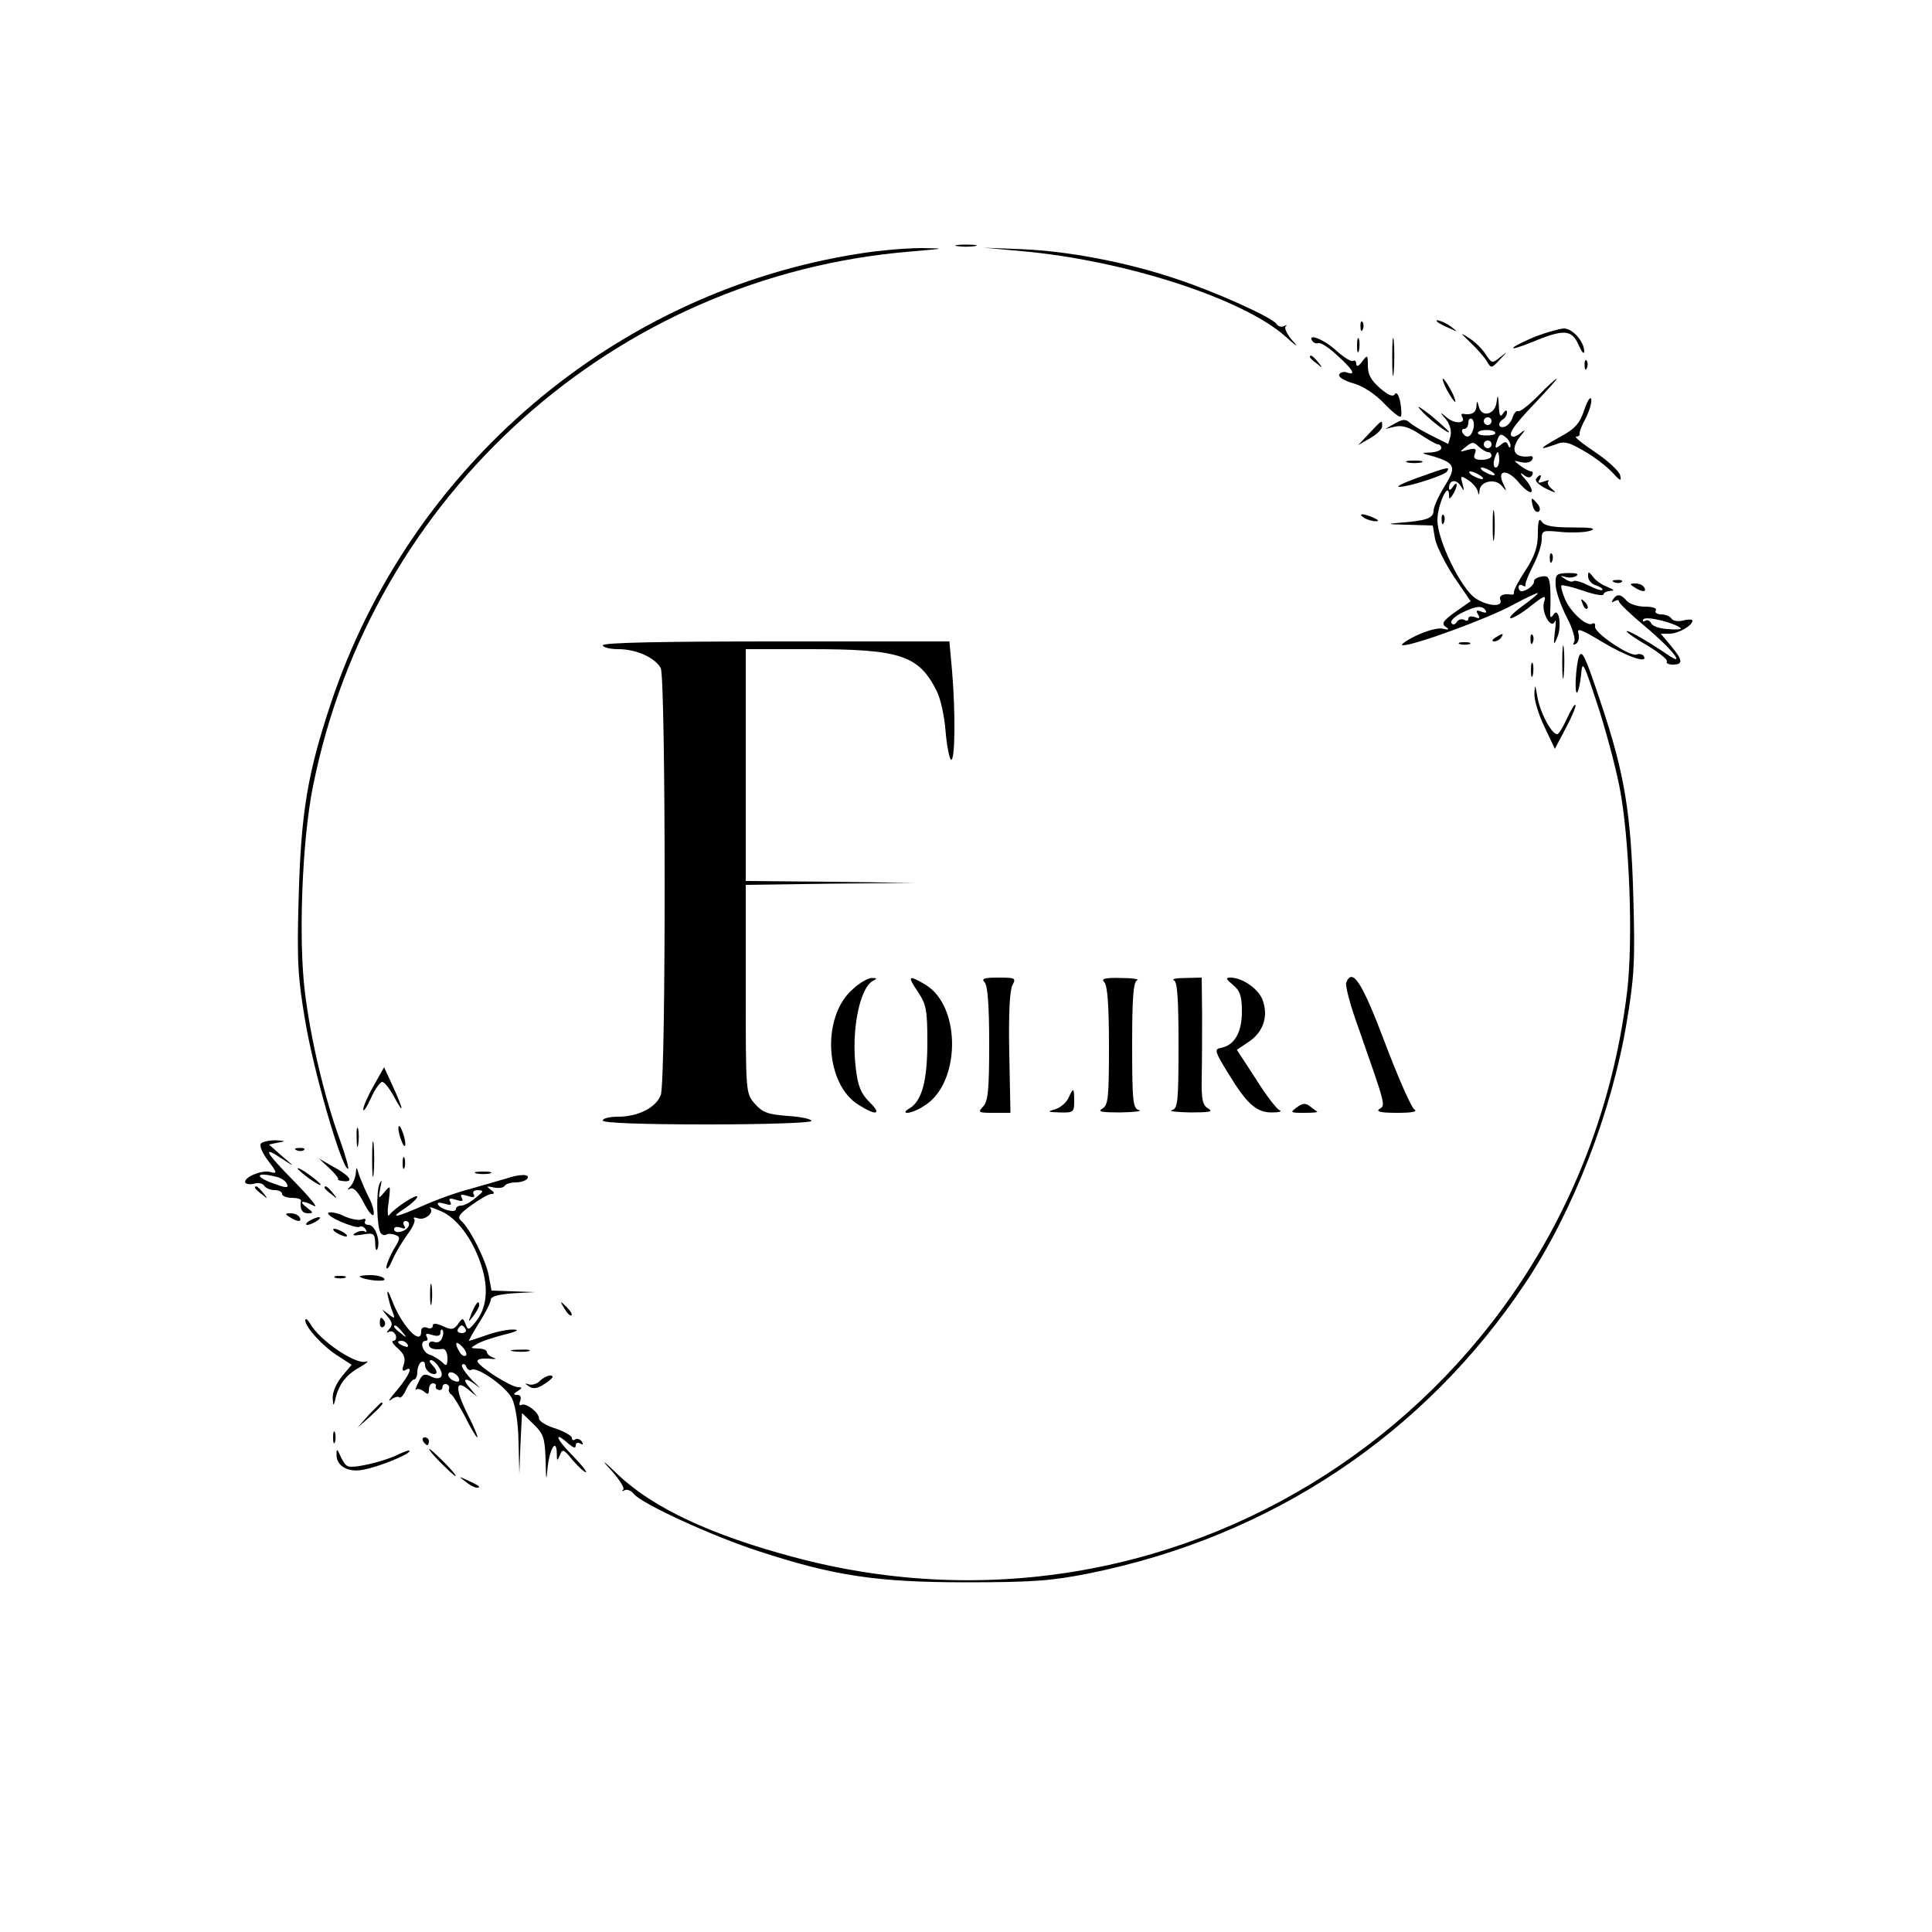 <?xml version="1.0" standalone="no"?>
<!DOCTYPE svg PUBLIC "-//W3C//DTD SVG 20010904//EN"
 "http://www.w3.org/TR/2001/REC-SVG-20010904/DTD/svg10.dtd">
<svg version="1.0" xmlns="http://www.w3.org/2000/svg"
 width="500pt" height="500pt" viewBox="0 0 500 500"
 preserveAspectRatio="xMidYMid meet">

<g transform="translate(0,500) scale(0.1,-0.1)"
fill="#000000" stroke="none">
<path d="M2478 4363 c12 -2 32 -2 45 0 12 2 2 4 -23 4 -25 0 -35 -2 -22 -4z"/>
<path d="M2226 4344 c-633 -98 -1166 -551 -1370 -1165 -60 -180 -77 -282 -83
-499 -5 -170 -2 -211 17 -323 21 -126 91 -371 110 -382 5 -3 -5 32 -21 77 -39
107 -75 258 -90 381 -17 139 -7 394 21 532 151 756 782 1321 1546 1384 91 8
94 8 29 9 -38 0 -110 -6 -159 -14z"/>
<path d="M2645 4350 c267 -24 572 -123 682 -221 26 -24 36 -30 20 -13 -15 17
-24 34 -20 39 5 4 3 5 -4 1 -6 -3 -15 -1 -19 5 -10 17 -156 83 -262 118 -129
43 -277 71 -396 76 l-101 4 100 -9z"/>
<path d="M3521 4154 c0 -11 3 -14 6 -6 3 7 2 16 -1 19 -3 4 -6 -2 -5 -13z"/>
<path d="M3721 4166 c2 -2 15 -9 29 -15 24 -11 24 -11 6 3 -16 13 -49 24 -35
12z"/>
<path d="M3603 4075 c0 -44 2 -61 4 -37 2 23 2 59 0 80 -2 20 -4 1 -4 -43z"/>
<path d="M3976 4130 c-27 -11 -54 -24 -59 -29 -6 -6 17 1 49 14 81 34 102 32
119 -7 8 -18 14 -26 15 -18 0 26 -30 60 -53 60 -12 -1 -44 -10 -71 -20z"/>
<path d="M3806 4113 c17 -16 36 -38 42 -48 11 -19 12 -19 34 5 21 22 21 22 1
6 -21 -17 -22 -17 -38 7 -9 14 -28 33 -43 42 -25 16 -24 15 4 -12z"/>
<path d="M3396 4118 c3 -5 10 -8 16 -6 6 2 28 -12 49 -32 40 -36 50 -53 25
-44 -8 3 -17 1 -20 -5 -4 -6 12 -16 36 -23 26 -7 57 -28 80 -52 21 -22 40 -37
43 -34 3 2 2 19 -1 37 -4 19 -10 28 -14 21 -5 -8 -17 -3 -38 15 -23 20 -32 35
-32 58 0 29 -1 30 -15 11 -9 -12 -14 -14 -15 -6 0 7 -4 11 -8 8 -5 -3 -24 9
-43 26 -31 29 -76 47 -63 26z"/>
<path d="M3512 4105 c0 -16 2 -22 5 -12 2 9 2 23 0 30 -3 6 -5 -1 -5 -18z"/>
<path d="M3390 4076 c0 -2 8 -10 18 -17 15 -13 16 -12 3 4 -13 16 -21 21 -21
13z"/>
<path d="M4101 4054 c0 -11 3 -14 6 -6 3 7 2 16 -1 19 -3 4 -6 -2 -5 -13z"/>
<path d="M3745 3990 c9 -16 18 -30 21 -30 2 0 -2 14 -11 30 -9 17 -18 30 -21
30 -2 0 2 -13 11 -30z"/>
<path d="M3980 3975 c-24 -24 -47 -42 -51 -39 -4 2 -10 -4 -14 -15 -3 -11 -12
-22 -20 -25 -17 -6 -21 9 -5 19 6 3 10 12 10 18 0 7 -4 6 -10 -3 -7 -11 -10
-7 -11 20 -2 30 -3 31 -6 8 -5 -32 -39 -39 -46 -10 -4 16 -5 16 -6 0 -1 -16
-13 -23 -34 -19 -5 1 -6 -3 -3 -8 11 -17 -19 -19 -39 -2 -19 16 -20 15 -3 -4
10 -13 15 -29 12 -43 l-6 -21 -42 21 c-22 11 -48 26 -56 33 -12 11 -19 11 -40
-1 l-25 -14 26 6 c18 4 37 -2 64 -20 21 -14 42 -26 46 -26 5 0 9 -4 9 -10 0
-5 -12 -10 -27 -11 -27 -1 -27 -1 6 -10 57 -17 61 -28 29 -78 -15 -25 -28 -53
-28 -63 0 -19 -19 -26 -90 -31 -34 -3 -28 -4 21 -5 l67 -2 6 -35 c4 -19 26
-63 49 -98 l43 -63 -40 -28 c-31 -22 -36 -30 -25 -38 11 -7 9 -9 -8 -5 -12 3
-43 -6 -70 -19 -26 -13 -41 -24 -32 -24 30 0 222 70 285 105 35 19 64 32 64
30 0 -3 -19 -18 -42 -35 -22 -16 -35 -30 -28 -30 6 0 30 14 52 32 36 28 40 29
34 10 -8 -25 18 -73 28 -50 3 7 3 -5 0 -27 -4 -35 -3 -37 6 -15 13 30 4 82
-10 59 -7 -10 -9 -8 -8 11 1 14 1 40 0 58 -2 28 -6 33 -22 30 -12 -2 -20 -7
-20 -12 2 -9 -19 -26 -32 -26 -5 0 -8 5 -8 11 0 5 5 7 10 4 6 -4 9 -3 8 2 -1
4 8 27 20 50 12 23 22 53 22 67 0 24 2 24 53 19 28 -2 62 -1 74 4 15 6 1 8
-48 8 -51 0 -72 4 -79 15 -7 11 -10 2 -10 -31 0 -34 -8 -58 -32 -95 -18 -27
-31 -52 -30 -57 1 -4 -1 -6 -5 -6 -22 4 -35 -2 -30 -14 7 -19 -34 -16 -65 5
-37 25 -98 150 -98 202 0 39 29 102 30 66 0 -13 1 -13 10 0 5 8 10 20 10 25 0
6 -5 3 -10 -5 -6 -9 -10 -10 -10 -3 0 21 18 24 30 6 9 -16 10 -15 5 5 -6 21
-5 22 14 10 11 -7 22 -19 25 -28 3 -13 4 -12 5 1 2 24 42 32 58 11 13 -15 13
-15 4 5 -19 37 9 41 39 5 15 -18 30 -29 33 -25 4 3 -3 18 -15 32 -13 14 -16
20 -6 13 11 -9 18 -10 23 -2 3 5 2 10 -2 10 -5 0 -18 7 -29 15 -18 14 -18 14
2 9 12 -3 25 -1 29 6 4 7 1 11 -6 9 -43 -5 -52 19 -22 55 10 12 11 15 3 9 -8
-7 -18 -13 -22 -13 -20 0 -3 27 54 86 33 35 59 64 57 64 -3 0 -25 -20 -49 -45z
m-167 -85 c-6 -22 -18 -26 -28 -10 -3 6 -1 10 4 10 6 0 11 7 11 16 0 8 4 13 9
10 5 -3 7 -15 4 -26z m47 20 c0 -5 -4 -10 -10 -10 -5 0 -10 5 -10 10 0 6 5 10
10 10 6 0 10 -4 10 -10z m10 -31 c0 -4 -11 -6 -25 -6 -13 0 -22 3 -20 8 6 9
45 8 45 -2z m39 -33 c0 -6 -3 -6 -6 2 -4 10 -8 10 -19 1 -15 -13 -17 -9 -8 15
5 13 9 14 20 5 8 -6 14 -17 13 -23z m-58 -16 c5 0 9 -4 9 -10 0 -5 -11 -10
-25 -10 -18 0 -23 4 -18 16 5 13 1 15 -18 10 -23 -7 -23 -6 -5 8 16 13 20 13
33 0 8 -7 19 -14 24 -14z m9 20 c0 -5 -4 -10 -10 -10 -5 0 -10 5 -10 10 0 6 5
10 10 10 6 0 10 -4 10 -10z m20 -40 c0 -11 -4 -20 -9 -20 -5 0 -7 9 -4 20 3
11 7 20 9 20 2 0 4 -9 4 -20z m-20 -30 c8 -5 11 -10 5 -10 -5 0 -17 5 -25 10
-8 5 -10 10 -5 10 6 0 17 -5 25 -10z m-30 -10 c8 -5 11 -10 5 -10 -5 0 -17 5
-25 10 -8 5 -10 10 -5 10 6 0 17 -5 25 -10z m15 -350 c4 -6 -1 -7 -11 -3 -13
5 -15 3 -9 -7 6 -10 4 -12 -8 -7 -10 3 -17 2 -17 -4 0 -6 -5 -7 -11 -3 -6 3
-15 1 -19 -6 -5 -7 -10 -8 -14 -2 -3 5 9 17 27 26 37 18 53 20 62 6z"/>
<path d="M4100 3939 c-12 -36 -24 -49 -65 -71 -52 -29 -56 -35 -9 -18 22 9 34
6 73 -17 25 -14 58 -39 73 -55 21 -23 25 -25 21 -8 -3 11 -32 38 -65 60 -33
22 -55 40 -49 40 6 0 10 3 9 8 -1 4 6 22 16 40 9 18 16 40 14 49 -2 8 -10 -4
-18 -28z"/>
<path d="M3675 3941 c19 -23 75 -66 75 -59 0 2 -21 21 -47 43 -27 21 -39 28
-28 16z"/>
<path d="M3544 3879 l-29 -31 31 18 c17 10 31 23 31 31 0 17 1 18 -33 -18z"/>
<path d="M3643 3803 c9 -2 25 -2 35 0 9 3 1 5 -18 5 -19 0 -27 -2 -17 -5z"/>
<path d="M3670 3764 c-36 -13 -58 -23 -49 -24 25 0 118 30 124 40 8 13 3 12
-75 -16z"/>
<path d="M3975 3760 c-3 -5 9 -16 27 -25 23 -11 28 -12 16 -2 -10 8 -15 17
-11 21 4 4 -1 4 -11 0 -14 -5 -17 -4 -12 4 4 7 5 12 2 12 -3 0 -7 -4 -11 -10z"/>
<path d="M3967 3690 c3 -11 9 -17 15 -14 5 3 4 12 -3 20 -16 19 -18 18 -12 -6z"/>
<path d="M3863 3640 c0 -36 2 -50 4 -32 2 17 2 47 0 65 -2 17 -4 3 -4 -33z"/>
<path d="M3530 3660 c8 -5 22 -9 30 -9 10 0 8 3 -5 9 -27 12 -43 12 -25 0z"/>
<path d="M3731 3654 c0 -11 3 -14 6 -6 3 7 2 16 -1 19 -3 4 -6 -2 -5 -13z"/>
<path d="M4011 3554 c0 -11 3 -14 6 -6 3 7 2 16 -1 19 -3 4 -6 -2 -5 -13z"/>
<path d="M4026 3485 c1 -17 14 -54 29 -83 15 -28 23 -57 19 -63 -4 -8 -3 -9 5
-5 6 4 9 16 6 27 -5 15 8 10 61 -22 63 -38 121 -58 108 -37 -3 5 -12 7 -19 4
-17 -6 -111 57 -107 73 1 7 -2 10 -7 7 -14 -9 -57 30 -71 64 -7 17 -11 32 -9
35 2 2 28 -4 57 -14 28 -10 52 -14 52 -9 0 4 8 8 18 9 12 0 9 3 -8 10 -14 5
-31 17 -37 26 -12 15 -13 15 -13 1 0 -9 9 -20 21 -23 11 -4 18 -9 16 -12 -3
-2 -19 3 -36 12 -18 9 -35 14 -39 11 -4 -3 -14 0 -22 6 -13 8 -13 9 1 5 9 -3
22 -2 29 3 7 5 -1 7 -21 7 -32 -1 -34 -3 -33 -32z"/>
<path d="M4178 3493 c7 -3 16 -2 19 1 4 3 -2 6 -13 5 -11 0 -14 -3 -6 -6z"/>
<path d="M4230 3480 c20 -13 33 -13 25 0 -3 6 -14 10 -23 10 -15 0 -15 -2 -2
-10z"/>
<path d="M4174 3448 c-4 -7 -3 -8 4 -4 7 4 12 4 12 -1 0 -4 30 -33 66 -63 72
-60 111 -110 58 -73 -49 33 -104 65 -104 59 0 -3 24 -20 54 -37 30 -18 53 -37
50 -41 -3 -4 4 -8 15 -8 28 0 26 12 -5 49 l-26 31 24 0 c23 1 58 21 58 34 0 3
-11 4 -24 0 -13 -3 -27 -1 -30 5 -4 6 -16 11 -27 11 -11 0 -17 5 -14 10 4 6
-8 10 -28 10 -19 0 -40 7 -47 15 -15 18 -26 19 -36 3z m176 -74 c2 -3 -13 -4
-34 -2 -21 1 -40 8 -43 15 -3 7 -10 10 -16 6 -5 -3 -7 -1 -4 4 6 10 82 -9 97
-23z"/>
<path d="M4096 3437 c3 -10 9 -15 12 -12 3 3 0 11 -7 18 -10 9 -11 8 -5 -6z"/>
<path d="M3870 3350 c-9 -6 -10 -10 -3 -10 6 0 15 5 18 10 8 12 4 12 -15 0z"/>
<path d="M3961 3344 c0 -11 3 -14 6 -6 3 7 2 16 -1 19 -3 4 -6 -2 -5 -13z"/>
<path d="M4043 3285 c0 -38 2 -53 4 -32 2 20 2 52 0 70 -2 17 -4 1 -4 -38z"/>
<path d="M1560 3330 c0 -5 18 -10 40 -10 47 0 95 -22 110 -49 13 -26 14 -1070
0 -1105 -12 -32 -58 -56 -110 -56 -22 0 -40 -4 -40 -10 0 -6 97 -10 270 -10
149 0 270 4 270 9 0 5 -28 11 -62 13 -51 4 -65 9 -85 32 -23 27 -23 28 -23
296 l0 270 218 3 217 2 -217 3 -218 2 0 300 0 300 168 0 c232 0 280 -16 326
-108 10 -19 20 -65 23 -103 3 -38 10 -72 14 -75 11 -6 12 121 3 229 l-7 77
-448 0 c-293 0 -449 -3 -449 -10z"/>
<path d="M3778 3333 c6 -2 18 -2 25 0 6 3 1 5 -13 5 -14 0 -19 -2 -12 -5z"/>
<path d="M4086 3300 c-8 -25 -12 -100 -4 -92 3 4 8 25 10 47 3 37 6 31 41 -75
21 -63 47 -160 58 -215 26 -131 36 -397 20 -531 -127 -1048 -1140 -1736 -2156
-1464 -214 57 -364 127 -455 213 -37 36 -47 43 -22 16 23 -25 39 -49 35 -54
-5 -4 -3 -5 3 -2 7 4 18 -1 25 -10 21 -25 201 -108 321 -147 195 -64 306 -81
538 -81 174 0 222 4 318 23 471 95 868 359 1130 752 123 185 223 441 262 675
19 114 22 154 17 325 -6 217 -23 319 -83 498 -41 123 -50 144 -58 122z"/>
<path d="M3962 3265 c0 -16 2 -22 5 -12 2 9 2 23 0 30 -3 6 -5 -1 -5 -18z"/>
<path d="M3971 3205 c-1 -16 11 -55 26 -86 l27 -57 29 55 c16 30 27 57 24 59
-2 2 -12 -14 -22 -36 -10 -22 -21 -40 -25 -40 -15 0 -44 56 -51 95 -6 35 -7
36 -8 10z"/>
<path d="M2207 2440 c-82 -71 -72 -247 16 -300 46 -29 60 -24 27 8 -22 22 -30
42 -35 86 -13 101 11 215 47 229 8 4 7 6 -4 6 -10 1 -33 -12 -51 -29z"/>
<path d="M2375 2434 c22 -33 25 -47 25 -131 0 -100 -14 -153 -47 -172 -11 -6
-13 -11 -5 -11 8 0 27 7 42 17 96 56 99 257 6 314 -45 27 -49 24 -21 -17z"/>
<path d="M2548 2458 c8 -8 12 -58 12 -159 0 -121 -3 -150 -16 -163 -14 -15
-12 -16 28 -16 l43 0 -3 155 c-2 98 1 162 8 175 10 19 8 20 -37 20 -36 0 -44
-3 -35 -12z"/>
<path d="M2858 2458 c8 -8 12 -59 12 -165 0 -134 -2 -153 -17 -162 -14 -8 -2
-10 47 -10 36 1 57 3 48 6 -16 4 -18 21 -18 168 0 121 3 165 13 168 6 3 -13 6
-42 6 -43 1 -52 -2 -43 -11z"/>
<path d="M3038 2463 c9 -3 12 -47 12 -168 0 -147 -2 -164 -17 -168 -10 -3 11
-5 47 -6 50 0 61 2 47 10 -15 9 -18 23 -17 82 1 40 1 114 1 165 l-1 92 -42 -1
c-24 0 -37 -3 -30 -6z"/>
<path d="M3191 2451 c18 -15 23 -28 23 -69 0 -55 -20 -88 -55 -94 -17 -3 -15
-10 21 -68 48 -79 73 -100 114 -99 17 0 25 3 17 6 -7 3 -35 39 -61 81 l-49 75
31 21 c37 25 51 65 36 107 -10 29 -52 59 -84 59 -13 0 -11 -4 7 -19z"/>
<path d="M3484 2457 c-3 -8 11 -61 32 -118 71 -203 70 -199 54 -209 -10 -7 4
-10 45 -10 40 0 55 3 45 9 -8 6 -42 83 -76 173 -59 156 -84 195 -100 155z"/>
<path d="M967 2190 c-15 -26 -27 -54 -27 -61 0 -8 9 5 20 29 10 23 24 42 29
42 6 0 19 -17 30 -37 28 -52 26 -36 -2 25 l-23 50 -27 -48z"/>
<path d="M2765 2158 c-6 -12 -21 -25 -35 -29 -21 -6 -19 -7 13 -8 35 -1 37 1
37 29 0 36 -2 37 -15 8z"/>
<path d="M3356 2134 c-18 -13 -17 -14 19 -14 21 0 36 1 34 3 -2 1 -11 8 -19
14 -11 9 -20 8 -34 -3z"/>
<path d="M923 2055 c0 -22 2 -30 4 -17 2 12 2 30 0 40 -3 9 -5 -1 -4 -23z"/>
<path d="M1031 2080 c0 -8 4 -24 9 -35 5 -13 9 -14 9 -5 0 8 -4 24 -9 35 -5
13 -9 14 -9 5z"/>
<path d="M963 2000 c0 -41 2 -58 4 -37 2 20 2 54 0 75 -2 20 -4 3 -4 -38z"/>
<path d="M675 2040 c-4 -6 5 -26 19 -44 24 -32 24 -34 5 -29 -22 6 -71 -15
-64 -28 3 -4 14 -5 24 -2 10 3 22 0 25 -6 4 -6 16 -11 27 -11 10 0 19 -4 19
-10 0 -5 11 -10 25 -10 14 0 24 -3 24 -7 -4 -22 3 -33 18 -33 15 0 14 2 -3 15
-23 17 -12 20 19 4 12 -6 -12 23 -53 65 -76 77 -83 93 -27 55 31 -20 31 -20
-3 9 l-34 30 24 5 c21 4 20 4 -7 6 -17 0 -35 -4 -38 -9z m42 -86 c12 -3 24
-12 26 -19 4 -9 -2 -10 -29 0 -57 19 -55 34 3 19z"/>
<path d="M768 2023 c7 -3 16 -2 19 1 4 3 -2 6 -13 5 -11 0 -14 -3 -6 -6z"/>
<path d="M1042 1990 c0 -14 2 -19 5 -12 2 6 2 18 0 25 -3 6 -5 1 -5 -13z"/>
<path d="M852 1977 c15 -14 25 -27 23 -29 -2 -2 5 -4 16 -5 27 -2 12 16 -33
40 l-33 19 27 -25z"/>
<path d="M770 1976 c0 -2 14 -14 30 -26 17 -12 30 -19 30 -16 0 2 -13 14 -30
26 -16 12 -30 19 -30 16z"/>
<path d="M921 1965 c-1 -12 -7 -27 -13 -34 -10 -10 -10 -12 -1 -7 8 4 20 -9
34 -36 12 -24 24 -38 26 -31 2 6 -3 27 -13 45 -9 18 -20 44 -25 58 -6 21 -7
22 -8 5z"/>
<path d="M1233 1963 c9 -2 25 -2 35 0 9 3 1 5 -18 5 -19 0 -27 -2 -17 -5z"/>
<path d="M1310 1950 c-14 -4 -54 -16 -90 -26 -36 -9 -94 -30 -129 -46 -71 -31
-85 -32 -40 -3 16 11 29 24 29 28 0 9 -60 -30 -73 -48 -4 -5 -5 10 -1 35 5 43
5 44 -11 25 -16 -19 -16 -19 -11 10 5 21 4 24 -2 11 -9 -21 -7 -111 3 -127 4
-5 10 -7 15 -4 4 3 15 2 23 -1 14 -5 13 -10 -4 -37 -10 -18 -19 -39 -19 -47 1
-8 8 1 16 20 8 19 26 48 39 66 13 17 21 35 17 39 -4 5 1 5 10 2 18 -6 43 15
31 27 -4 4 8 0 27 -8 42 -17 84 -73 106 -142 19 -59 14 -110 -16 -146 -17 -21
-19 -21 -25 -5 -7 17 -8 17 -20 0 -11 -15 -17 -15 -39 -5 -18 8 -26 8 -26 1 0
-6 -7 -9 -15 -5 -9 3 -15 0 -15 -10 0 -39 -51 15 -76 82 -8 21 -13 28 -11 14
3 -14 8 -34 13 -45 7 -18 6 -19 -12 -5 -18 14 -18 14 -2 -6 14 -16 15 -23 5
-34 -7 -8 -8 -11 -1 -7 7 4 14 0 18 -8 3 -8 0 -15 -6 -15 -6 0 -1 -9 11 -19
17 -15 21 -26 16 -42 -5 -14 -4 -19 4 -15 22 14 10 -14 -21 -51 -18 -21 -26
-32 -17 -26 9 7 19 10 22 7 3 -4 12 5 18 20 7 14 16 26 21 26 4 0 8 9 8 19 0
11 5 23 10 26 6 3 10 0 10 -8 0 -8 7 -17 15 -21 18 -7 20 5 3 22 -7 7 -8 12
-2 12 5 0 15 -9 21 -20 15 -23 1 -35 -24 -21 -15 7 -21 4 -30 -16 -7 -14 -10
-23 -6 -19 3 3 12 1 20 -5 10 -9 13 -8 13 5 0 9 5 16 10 16 6 0 9 -3 8 -7 -2
-5 2 -9 7 -10 6 -2 10 2 10 7 0 6 5 9 10 8 6 -2 9 -7 7 -12 -2 -5 1 -12 6 -15
5 -3 21 -30 36 -58 14 -29 29 -53 31 -53 3 0 -8 27 -25 60 -33 66 -32 93 3 63
l22 -18 -19 23 c-23 26 -11 29 19 5 12 -10 6 -3 -13 15 -18 19 -30 37 -26 40
4 4 9 1 11 -6 3 -6 9 -10 13 -7 15 9 89 -43 105 -74 9 -19 16 -62 17 -113 l2
-83 3 79 4 79 29 -28 c27 -26 30 -36 32 -94 1 -53 2 -57 5 -21 5 50 23 80 24
39 0 -21 1 -21 8 -5 6 17 10 16 33 -13 15 -17 30 -31 34 -31 5 0 -12 20 -36
45 -42 42 -48 64 -8 28 12 -10 18 -12 18 -4 0 7 5 9 12 5 7 -4 8 -3 4 5 -4 6
-12 9 -17 6 -5 -4 -9 -2 -9 4 0 5 -19 16 -42 24 -24 7 -43 19 -43 26 0 16 -35
42 -46 35 -5 -3 -6 2 -3 10 4 10 1 16 -7 16 -11 0 -11 3 1 10 12 8 12 10 1 10
-18 0 -99 51 -105 66 -2 6 8 9 28 8 17 -2 23 -1 14 2 -10 3 -18 10 -18 15 0 5
-10 9 -22 9 -22 1 -22 1 -3 12 11 7 43 17 70 24 33 8 41 13 24 13 -15 1 -46
-6 -69 -14 -23 -8 -44 -15 -46 -15 -2 0 10 21 26 47 17 26 30 53 30 59 0 9 20
14 58 17 l57 3 -56 2 -57 2 -7 38 c-7 40 -50 125 -72 143 -10 9 -5 17 27 40
22 16 45 29 52 29 9 0 8 4 -2 11 -12 9 -11 10 7 6 13 -3 26 -1 29 4 3 5 16 9
29 9 13 0 27 5 30 10 7 12 -19 12 -55 0z m-79 -50 c-13 -11 -29 -20 -37 -20
-8 0 -14 -4 -14 -9 0 -11 -38 -2 -46 11 -4 6 2 7 16 3 16 -5 20 -4 15 5 -5 9
-1 10 15 5 16 -5 20 -4 15 5 -5 9 -1 10 15 5 15 -5 20 -4 16 4 -4 6 0 11 11
11 16 -1 15 -3 -6 -20z m-173 -72 c-6 -16 -38 -23 -38 -9 0 6 7 7 17 4 11 -4
14 -3 9 5 -4 7 -2 12 4 12 7 0 10 -6 8 -12z m-17 -275 c13 -16 12 -17 -3 -4
-10 7 -18 15 -18 17 0 8 8 3 21 -13z m164 7 c3 -5 -1 -10 -10 -10 -9 0 -13 5
-10 10 3 6 8 10 10 10 2 0 7 -4 10 -10z m-61 -23 c-3 -9 -12 -13 -20 -10 -8 3
-14 0 -14 -6 0 -11 13 -15 36 -12 6 1 12 -10 12 -23 0 -21 -3 -23 -14 -11 -8
7 -22 16 -32 19 -19 6 -27 36 -10 36 5 0 6 5 2 11 -4 8 0 9 15 4 14 -4 21 -2
21 6 0 7 2 10 5 7 3 -3 3 -12 -1 -21z m-89 -17 c3 -6 -1 -7 -9 -4 -18 7 -21
14 -7 14 6 0 13 -4 16 -10z m151 -28 c-4 -3 -11 0 -16 8 -15 24 -11 33 6 15 9
-9 13 -19 10 -23z m-18 -60 c2 -7 -2 -10 -12 -6 -9 3 -16 11 -16 16 0 13 23 5
28 -10z"/>
<path d="M660 1926 c0 -2 8 -10 18 -17 15 -13 16 -12 3 4 -13 16 -21 21 -21
13z"/>
<path d="M840 1926 c0 -2 8 -10 18 -17 15 -13 16 -12 3 4 -13 16 -21 21 -21
13z"/>
<path d="M851 1862 c-7 -2 6 -13 29 -23 23 -10 46 -17 50 -14 5 3 12 0 16 -6
4 -7 3 -9 -2 -6 -6 3 -16 1 -24 -4 -11 -6 -5 -8 18 -4 29 5 32 3 33 -22 0 -16
3 -22 6 -15 8 21 -6 62 -23 62 -8 0 -12 4 -9 10 3 6 -1 7 -9 4 -8 -3 -28 1
-44 8 -15 8 -34 12 -41 10z"/>
<path d="M750 1850 c20 -13 33 -13 25 0 -3 6 -14 10 -23 10 -15 0 -15 -2 -2
-10z"/>
<path d="M800 1840 c-8 -5 -10 -10 -5 -10 6 0 17 5 25 10 8 5 11 10 5 10 -5 0
-17 -5 -25 -10z"/>
<path d="M870 1810 c8 -5 20 -10 25 -10 6 0 3 5 -5 10 -8 5 -19 10 -25 10 -5
0 -3 -5 5 -10z"/>
<path d="M868 1693 c6 -2 18 -2 25 0 6 3 1 5 -13 5 -14 0 -19 -2 -12 -5z"/>
<path d="M931 1696 c11 -9 69 -15 64 -6 -3 6 -20 10 -37 10 -17 0 -29 -2 -27
-4z"/>
<path d="M1113 1650 c0 -25 2 -35 4 -22 2 12 2 32 0 45 -2 12 -4 2 -4 -23z"/>
<path d="M1221 1603 c-10 -26 -10 -27 4 -9 8 11 15 23 15 28 0 15 -7 8 -19
-19z"/>
<path d="M1461 1613 c7 -12 15 -20 18 -17 3 2 -3 12 -13 22 -17 16 -18 16 -5
-5z"/>
<path d="M790 1583 c0 -18 47 -69 86 -93 l34 -22 -25 -30 c-14 -17 -25 -41
-24 -56 1 -20 2 -22 6 -7 8 40 28 67 63 86 19 11 27 18 17 15 -27 -8 -120 55
-144 98 -7 11 -12 16 -13 9z"/>
<path d="M983 1575 c0 -8 4 -12 9 -9 5 3 6 10 3 15 -9 13 -12 11 -12 -6z"/>
<path d="M1328 1503 c12 -2 30 -2 40 0 9 3 -1 5 -23 4 -22 0 -30 -2 -17 -4z"/>
<path d="M1398 1427 c-7 -8 -20 -12 -28 -10 -13 4 -13 3 -1 -5 10 -7 21 -6 38
5 13 8 23 17 23 19 0 9 -19 3 -32 -9z"/>
<path d="M954 1338 l-29 -33 33 29 c30 28 37 36 29 36 -2 0 -16 -15 -33 -32z"/>
<path d="M862 1280 c0 -14 2 -19 5 -12 2 6 2 18 0 25 -3 6 -5 1 -5 -13z"/>
<path d="M1095 1270 c3 -5 8 -10 11 -10 2 0 4 5 4 10 0 6 -5 10 -11 10 -5 0
-7 -4 -4 -10z"/>
<path d="M871 1238 c-2 -31 28 -49 67 -42 41 7 122 40 122 49 0 3 -12 -1 -27
-8 -39 -20 -122 -39 -134 -31 -6 3 -14 16 -19 28 -7 16 -9 17 -9 4z"/>
<path d="M1140 1215 c19 -19 36 -35 39 -35 3 0 -10 16 -29 35 -19 19 -36 35
-39 35 -3 0 10 -16 29 -35z"/>
<path d="M1204 1166 c11 -9 24 -16 30 -16 12 0 7 5 -24 19 -24 11 -24 11 -6
-3z"/>
</g>
</svg>
